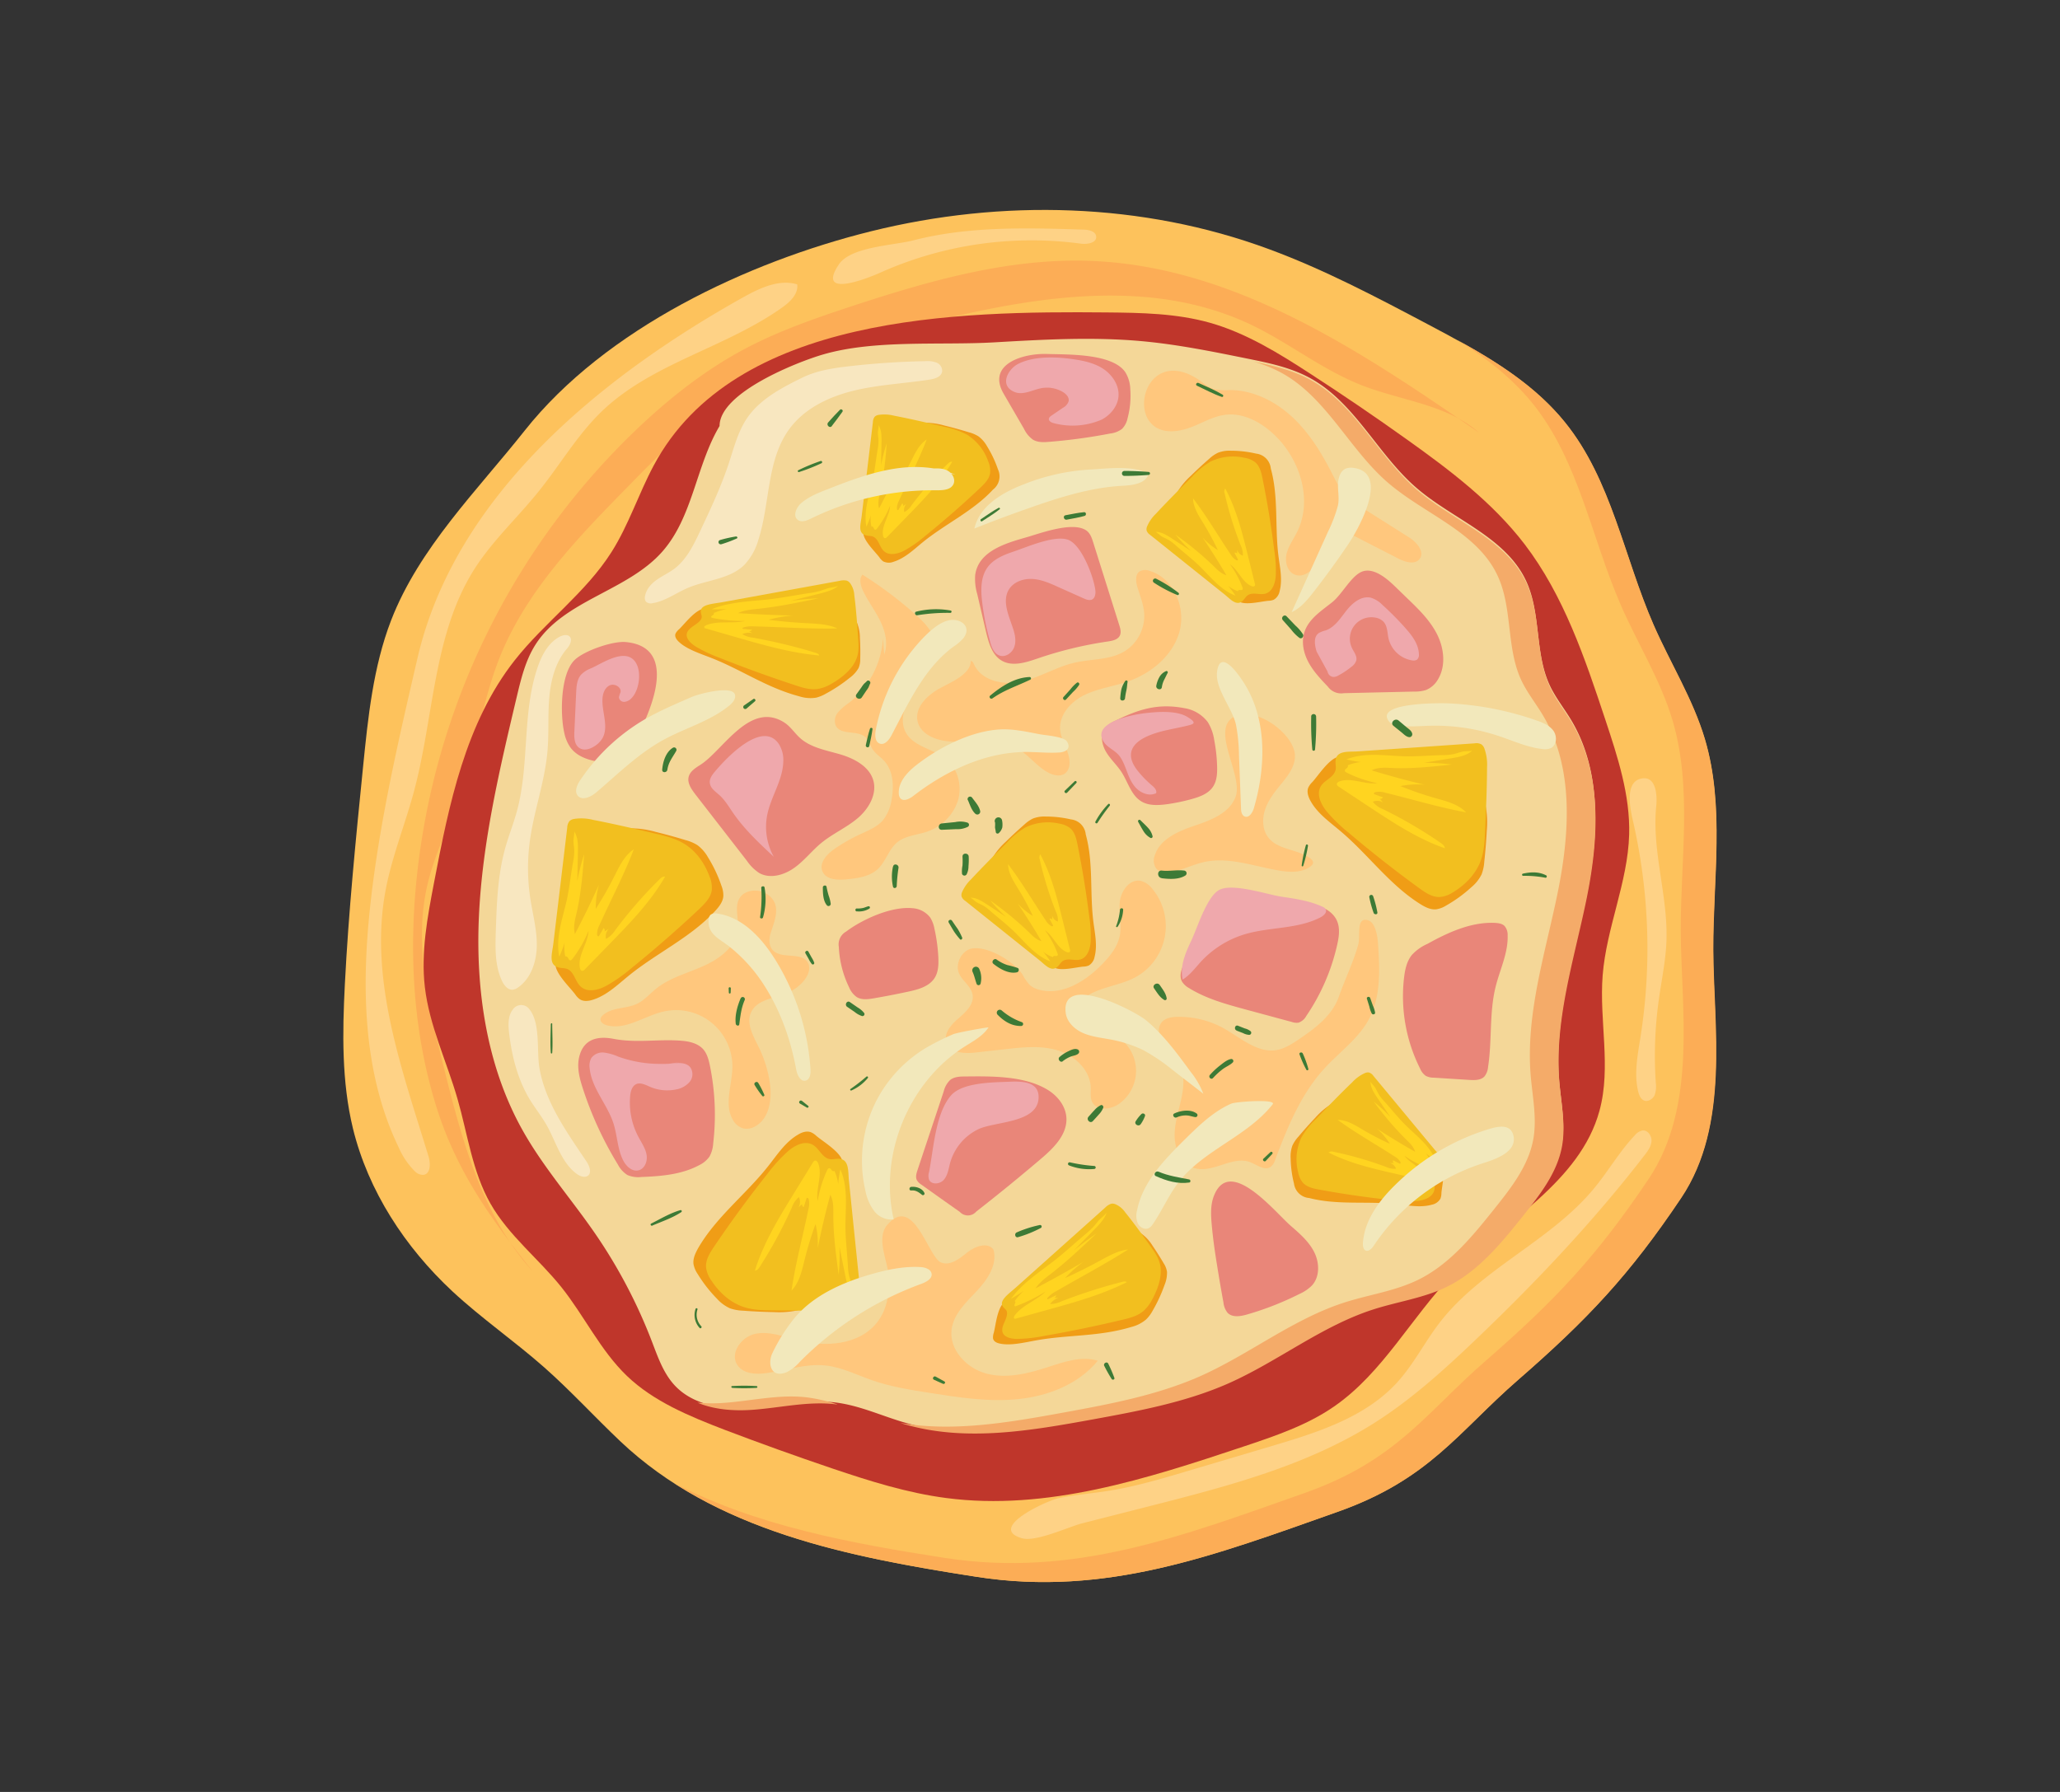 <svg id="Layer_2" data-name="Layer 2" xmlns="http://www.w3.org/2000/svg" viewBox="0 0 766.67 666.99"><rect x="0" y="0" width="766.67" height="666.99" fill="#333333" stroke="none"/><defs><style>.cls-1{fill:#fdc25c;}.cls-2{fill:#fcad56;}.cls-13,.cls-3{fill:#fff;}.cls-3{opacity:0.26;}.cls-4{fill:#bf362b;}.cls-5{fill:#f4d798;}.cls-6{fill:#f4ab69;}.cls-7{fill:#f09d16;}.cls-8{fill:#f2bf1f;}.cls-9{fill:#ffd420;}.cls-10{fill:#e98679;}.cls-11{fill:#efa8ac;}.cls-12{fill:#ffc77d;}.cls-13{opacity:0.39;}.cls-14{fill:#f2e8bb;}.cls-15{fill:#3d7a36;}</style></defs><title>Icons</title><path class="cls-1" d="M145.54,230.94c-6.65,17.28-8.56,36-10.41,54.39-2.71,27-5.41,54-6.79,81.13-.91,17.91-1.21,36.09,3,53.51,5.69,23.34,19.44,44.28,37,60.65,10.85,10.09,23.11,18.53,34.22,28.34,9.84,8.7,18.72,18.42,28.25,27.46,35.24,33.41,84.83,43.09,132.82,50.52s88.23-8,134-24.18c34.26-12.09,44.93-29.71,67.22-49.1,26-22.63,41.56-39.16,60.76-67.79,18.24-27.21,12-64,11.94-92.39-.06-26.28,4.41-53.23-3.11-78.41-4.44-14.88-12.83-28.22-19.06-42.44-11.06-25.25-15.66-54-33-75.43-13.16-16.32-32.22-26.56-50.75-36.37-19.35-10.24-38.78-20.5-59.32-28.08C425.16,75.3,372.86,74,324.15,86.09c-46,11.41-98.8,36.22-128.89,74.2C177.58,182.61,156,203.9,145.54,230.94Z"/><path class="cls-2" d="M634.52,275.05c-4.44-14.88-12.83-28.22-19.06-42.44-11.06-25.25-15.66-54-33-75.43-10.59-13.14-25-22.33-39.88-30.53,10.42,6.5,20.11,14,27.79,23.48,17.3,21.46,21.9,50.18,33,75.43C609.6,239.78,618,253.12,622.43,268c7.51,25.18,3,52.13,3.1,78.41.07,28.35,6.3,65.18-11.94,92.39-19.2,28.63-34.75,45.16-60.76,67.79-22.28,19.39-33,37-67.22,49.1-45.79,16.16-86,31.61-134,24.18-34.81-5.39-70.46-12-100.86-27.93,32.79,21.2,73.41,28.86,113,35,48,7.43,88.23-8,134-24.18,34.26-12.09,44.93-29.71,67.22-49.1,26-22.63,41.56-39.16,60.76-67.79,18.24-27.21,12-64,11.94-92.39C637.56,327.18,642,300.23,634.52,275.05Z"/><path class="cls-2" d="M154.86,329.09A269.22,269.22,0,0,1,239.6,157.3c11-10.19,23-19.49,36.14-26.66s27.12-12,41.22-16.65c29-9.55,59-18.13,89.48-16.86,53.18,2.2,100.13,33.57,143.91,63.84-11.81-10.4-28.78-11.81-43.44-17.53s-27-15.69-41-22.43c-42.26-20.26-92.17-8.54-137.45,3.53-16.06,4.28-32.28,8.63-46.89,16.56-18.31,9.95-33.19,25-47.78,39.92-18.73,19.1-37.92,38.89-47.84,63.73-6.48,16.23-8.67,33.87-14.42,50.38-4,11.44-9.69,22.33-12.44,34.13-5.11,21.9.31,44.72,5.72,66.54,6.82,27.53,14.28,56.28,33.34,77.28-15.78-19.74-28.74-37.83-36.16-62.47C154,384.3,152.26,356.34,154.86,329.09Z"/><path class="cls-3" d="M155.39,244.88c-7,30.24-14.08,60.57-17.51,91.42-3.41,30.69-2.94,63,10.51,90.8a28.47,28.47,0,0,0,5.88,8.74,4.26,4.26,0,0,0,3.4,1.45c2.66-.46,2.59-4.3,1.81-6.88-9.82-32.17-22.1-65.46-16.06-98.56,2.34-12.8,7.35-24.93,10.71-37.5,7.43-27.81,7.08-58.57,22.61-82.8,6.7-10.45,16-19,23.73-28.64,8-9.91,14.43-21.11,23.62-29.91,18.69-17.91,46-23.55,67.07-38.58,2.92-2.08,6-5,5.54-8.57-6.86-2.06-14,1.42-20.29,4.91C224.08,140.07,169.56,184,155.39,244.88Z"/><path class="cls-3" d="M402.22,90.69c2.43.33,6-.25,5.74-2.69-.19-1.91-2.68-2.47-4.6-2.53-21.27-.67-42.88-1.31-63.47,4-7.23,1.88-23.23,2.32-27.67,8.92-8.65,12.88,10.62,5.24,15.34,3.12A137.75,137.75,0,0,1,402.22,90.69Z"/><path class="cls-3" d="M428,560.57c28.88-7.37,58.3-15,83.47-30.92,13.6-8.61,25.62-19.46,37.27-30.56,22.64-21.57,44.2-44.35,63.31-69.1,1.21-1.56,2.45-3.25,2.59-5.22s-1.36-4.18-3.32-4a5,5,0,0,0-2.94,1.86c-5.67,6-9.85,13.32-15.12,19.7C577,462,551.36,472.13,535.81,492.28c-5.53,7.17-9.63,15.42-15.71,22.14-11.94,13.18-29.89,18.79-46.94,23.86l-31.28,9.29c-9.69,2.88-19.42,5.77-29.41,7.34-6.22,1-12.53,1.45-18.68,2.78-4.41,1-26.44,11.06-13.47,14.86,5.19,1.52,17.32-4.25,22.62-5.6Z"/><path class="cls-3" d="M607.84,306a212,212,0,0,1,2.7,80c-1.06,6.72-2.45,13.63-.87,20.24.34,1.42,1,3,2.36,3.45s3.16-.64,3.79-2.09a10.08,10.08,0,0,0,.41-4.69,150.1,150.1,0,0,1,1.12-30.7c1-7.29,2.58-14.53,2.85-21.88.63-16.86-5.5-33.56-3.79-50.35.37-3.64.11-11.6-5.82-10.13C604.36,291.4,606.9,301.88,607.84,306Z"/><path class="cls-4" d="M243.3,173.25c-5.64,10.55-9.31,22.13-15.72,32.24-9.66,15.23-24.84,26.08-36,40.25-18.36,23.33-24.48,53.71-30.06,82.87-2.45,12.81-4.91,25.86-3.4,38.81,1.68,14.35,8.13,27.65,12.13,41.53,3.8,13.16,5.51,27.17,12.3,39.07s17.83,20.41,26.32,31,14.54,23.6,24.46,33.12,23.26,15,36.23,20q20,7.61,40.19,14.44c13.86,4.68,27.9,9.11,42.4,11,37.42,4.92,74.76-7.19,110.56-19.13,11.72-3.91,23.62-7.9,33.78-14.93,18.19-12.56,28.8-33.28,44.18-49.17,19.25-19.9,47.32-34.22,54.61-60.93,4.44-16.27-.15-33.58,1.18-50.39,1.4-17.75,9.36-34.59,9.86-52.38.41-14.64-4.26-28.89-8.87-42.78C589.87,245,582,221.64,567.37,202.51,555.47,187,539.62,175,523.68,163.63Q506,151,487.72,139.15c-11.76-7.65-23.88-15.17-37.38-19-12.47-3.52-25.6-3.74-38.55-3.86C356.95,115.8,273.41,116.88,243.3,173.25Z"/><path class="cls-5" d="M267.8,158.56c-8.79,14.8-9.91,33.82-21.29,46.73-13,14.79-36.64,18-47.23,34.66-3.7,5.82-5.36,12.67-6.95,19.38-6.38,26.88-12.79,54-14.08,81.55S181.1,397,194.66,421c7.66,13.59,18.07,25.4,26.91,38.26a192.62,192.62,0,0,1,21,39.93c2.23,5.8,4.29,11.9,8.52,16.45,7.1,7.64,18.64,9.18,29,8.42s20.81-3.33,31.16-2c9,1.15,17.35,5.16,26.09,7.62,22.4,6.3,46.24,2.16,69.13-2,17.15-3.13,34.49-6.32,50.44-13.36,18.58-8.2,34.85-21.46,54.2-27.64,9-2.89,18.65-4.2,27.18-8.35,11.77-5.73,20.34-16.28,28.51-26.51,6.23-7.8,12.67-16,14.45-25.86,1.43-7.93-.34-16-1-24.06-1.83-22.71,5.37-45,10-67.35s6.22-47-5.5-66.52c-2.61-4.36-5.85-8.37-8-13-5.62-12.07-3.15-26.72-8.77-38.79-7.66-16.46-27.32-22.91-41-34.81-14.38-12.48-22.8-31.69-39.53-40.78-7.2-3.91-15.37-5.59-23.4-7.21-12.84-2.6-25.71-5.21-38.75-6.42-18.37-1.71-36.88-.65-55.3.41-20.11,1.16-44.47-1.12-63.82,4.55C296.94,134.68,267.8,146.06,267.8,158.56Z"/><path class="cls-6" d="M300.63,520.16c-10.35-1.32-20.75,1.25-31.16,2a58.19,58.19,0,0,1-9.89-.07c6.28,2.64,13.68,3.16,20.59,2.65,10.41-.76,20.81-3.33,31.16-2l.34,0A61.61,61.61,0,0,0,300.63,520.16Z"/><path class="cls-6" d="M584.82,268.68c-2.62-4.36-5.85-8.37-8-13-5.62-12.07-3.15-26.72-8.77-38.79-7.66-16.46-27.32-22.91-41-34.81-14.38-12.48-22.8-31.69-39.53-40.78-6.49-3.53-13.78-5.24-21-6.73a53.2,53.2,0,0,1,10.33,4.16c16.73,9.09,25.15,28.29,39.53,40.78,13.71,11.9,33.37,18.35,41,34.81,5.62,12.07,3.15,26.72,8.77,38.79,2.15,4.61,5.38,8.62,8,13,11.72,19.54,10.08,44.2,5.5,66.52s-11.79,44.63-10,67.35c.65,8,2.42,16.13,1,24.06-1.78,9.82-8.21,18.06-14.45,25.86-8.17,10.23-16.74,20.78-28.51,26.51-8.53,4.16-18.14,5.46-27.18,8.35-19.35,6.19-35.62,19.44-54.2,27.64-16,7-33.29,10.23-50.44,13.36-20.07,3.66-40.87,7.3-60.79,3.89.78.24,1.57.48,2.36.7,22.4,6.3,46.24,2.16,69.13-2C423.71,525.21,441.05,522,457,515c18.58-8.2,34.85-21.46,54.2-27.64,9-2.89,18.65-4.2,27.18-8.35,11.77-5.73,20.34-16.28,28.51-26.51,6.23-7.8,12.67-16,14.45-25.86,1.43-7.93-.34-16-1-24.06-1.83-22.71,5.37-45,10-67.35S596.54,288.22,584.82,268.68Z"/><path class="cls-7" d="M488.36,291.15a6.89,6.89,0,0,0-1.45,2c-.62,1.53-.06,3.29.71,4.75,2.55,4.79,7.2,8,11.34,11.52,10.25,8.66,18.27,20,29.67,27.11,1.78,1.11,3.78,2.14,5.86,1.93a9.69,9.69,0,0,0,3.74-1.42,51.56,51.56,0,0,0,9.46-6.89,14.56,14.56,0,0,0,3.72-4.71,16.24,16.24,0,0,0,1-4.74q.63-5.74.93-11.52a33.48,33.48,0,0,0-.49-9.56,8.39,8.39,0,0,0-2-4.09c-1.39-1.37-3.39-1.89-5.28-2.35l-32.63-7.9-8.09-2c-1.82-.44-4.43-1.69-6.31-1.62C494.94,281.86,490.68,288.64,488.36,291.15Z"/><path class="cls-8" d="M491.49,292.8c-1.58,2.85.06,6.41,2.08,9a58,58,0,0,0,8.18,8q12.85,10.91,26.5,20.83c2.28,1.65,4.8,3.36,7.61,3.25a10.73,10.73,0,0,0,5-1.82c4.54-2.75,8.44-6.78,10.25-11.76,1.27-3.53,1.45-7.34,1.61-11.09.34-7.84.68-15.69.71-23.54a17.79,17.79,0,0,0-1-7.12,3.28,3.28,0,0,0-1.11-1.5,4,4,0,0,0-2.5-.37l-28.9,2-14.73,1c-3.41.23-8.14-.48-8.14,3.87,0,1.89.51,2.87-.72,4.57C495,289.91,492.63,290.75,491.49,292.8Z"/><path class="cls-9" d="M521.31,281.45c-6.8-.33-13.9-1.36-20.2,1.21a41.17,41.17,0,0,0,5.54,1,15.22,15.22,0,0,0-5.1,1.23c.32.26,0,.78-.29,1s-.77.5-.75.92.38.6.7.76a43.76,43.76,0,0,0,11.38,3.92c-4.69.65-9.6-2.26-14.05-.65-.53.19-1.13.6-1,1.16a1.35,1.35,0,0,0,.69.8l11.27,7.46c9,5.94,18.05,11.93,28.21,15.46,0-.8-.69-1.4-1.35-1.86a166,166,0,0,0-21.64-12.67,8.91,8.91,0,0,1-3.8-2.76,4.09,4.09,0,0,1,3.78.25l-1.18-1.37a1,1,0,0,0,1.16-.54l-3-1.08a.56.56,0,0,1-.33-.22c-.14-.26.19-.53.48-.62a7.12,7.12,0,0,1,3.7.21c10,2.4,19.94,5.47,30.1,7.3-2.89-3-7.19-4.09-11.21-5.23a129.21,129.21,0,0,1-13.23-4.54,32,32,0,0,1,9-.51q-9.95-2.36-19.73-5.36c2.38-1.18,5.18-1,7.83-.85,7.37.29,14.73-.5,22.06-1.3a78.54,78.54,0,0,0-10.4-.64l10.63-1.77c2.66-.44,5.49-1,7.42-2.86-.36.36-2.83.27-3.45.41-1.17.25-2.3.68-3.46.95a20.71,20.71,0,0,1-4.35.4C531.54,281.2,526.47,281.7,521.31,281.45Z"/><path class="cls-7" d="M303.84,422.81a6.89,6.89,0,0,0-2.06-1.39c-1.55-.57-3.29,0-4.72.87-4.7,2.7-7.77,7.46-11.13,11.72-8.31,10.54-19.39,18.94-26.1,30.56-1,1.82-2,3.85-1.73,5.93a9.69,9.69,0,0,0,1.55,3.69,51.56,51.56,0,0,0,7.2,9.22,14.56,14.56,0,0,0,4.83,3.56,16.23,16.23,0,0,0,4.77.87q5.76.44,11.54.54a33.49,33.49,0,0,0,9.53-.81,8.39,8.39,0,0,0,4-2.18c1.33-1.43,1.77-3.45,2.17-5.36l6.8-32.87,1.69-8.15c.38-1.83,1.54-4.49,1.4-6.36C313.35,429.08,306.43,425,303.84,422.81Z"/><path class="cls-8" d="M302.3,426c-2.9-1.49-6.4.27-8.89,2.38a58,58,0,0,0-7.72,8.44Q275.22,450,265.77,464c-1.58,2.33-3.2,4.91-3,7.71a10.73,10.73,0,0,0,2,4.95c2.9,4.44,7.06,8.21,12.1,9.85,3.57,1.16,7.38,1.2,11.13,1.24,7.85.08,15.71.16,23.55-.08a17.79,17.79,0,0,0,7.09-1.22,3.28,3.28,0,0,0,1.47-1.16,4,4,0,0,0,.29-2.51L317.44,454l-1.5-14.69c-.35-3.4.2-8.15-4.14-8-1.89.07-2.85.61-4.59-.56C305.3,429.42,304.39,427.07,302.3,426Z"/><path class="cls-9" d="M314.65,455.42c.11-6.81.89-13.94-1.89-20.15a41.14,41.14,0,0,0-.83,5.57,15.22,15.22,0,0,0-1.4-5.05c-.25.33-.78.07-1-.25s-.53-.75-.94-.72-.58.4-.74.73a43.76,43.76,0,0,0-3.53,11.51c-.81-4.67,1.93-9.67.18-14.07-.21-.53-.64-1.11-1.2-1-.36.07-.58.41-.77.72l-7.08,11.51c-5.63,9.16-11.32,18.44-14.5,28.72.8,0,1.38-.73,1.81-1.41a166,166,0,0,0,11.93-22.06,8.91,8.91,0,0,1,2.63-3.89,4.09,4.09,0,0,1-.12,3.79l1.33-1.23a1,1,0,0,0,.58,1.15l1-3.08a.56.56,0,0,1,.21-.34c.26-.15.53.17.63.46a7.12,7.12,0,0,1-.08,3.71c-2.06,10.12-4.8,20.11-6.29,30.33,2.92-3,3.85-7.33,4.85-11.38a129.22,129.22,0,0,1,4.09-13.38,32,32,0,0,1,.81,9q2-10,4.69-19.9c1.26,2.34,1.13,5.14,1.12,7.8,0,7.37,1,14.71,2,22a78.56,78.56,0,0,0,.29-10.42l2.13,10.57c.53,2.64,1.16,5.46,3.11,7.31-.37-.35-.37-2.82-.52-3.44-.29-1.16-.76-2.27-1.07-3.43a20.71,20.71,0,0,1-.54-4.34C315.24,465.63,314.57,460.59,314.65,455.42Z"/><path class="cls-7" d="M214.1,370.15a6.89,6.89,0,0,0,1.71,1.8c1.39.89,3.22.67,4.8.18,5.18-1.61,9.22-5.58,13.43-9,10.42-8.46,23.07-14.23,32.16-24.1,1.42-1.54,2.8-3.31,3-5.4a9.69,9.69,0,0,0-.7-3.94,51.57,51.57,0,0,0-5-10.58,14.56,14.56,0,0,0-3.94-4.54,16.23,16.23,0,0,0-4.47-1.89q-5.53-1.69-11.14-3.06a33.49,33.49,0,0,0-9.48-1.3,8.39,8.39,0,0,0-4.4,1.24c-1.61,1.11-2.48,3-3.29,4.76l-13.84,30.58-3.43,7.58c-.77,1.71-2.49,4-2.76,5.9C206.2,361.95,212.07,367.4,214.1,370.15Z"/><path class="cls-8" d="M216.31,367.38c2.5,2.09,6.31,1.14,9.19-.37a58,58,0,0,0,9.38-6.55q13.11-10.59,25.4-22.16c2-1.93,4.19-4.09,4.61-6.87a10.73,10.73,0,0,0-.85-5.26c-1.85-5-5.08-9.56-9.65-12.26-3.23-1.91-6.94-2.79-10.59-3.65-7.64-1.8-15.29-3.59-23-5.08a17.79,17.79,0,0,0-7.18-.36,3.28,3.28,0,0,0-1.68.81,4,4,0,0,0-.83,2.39l-3.44,28.77-1.76,14.66c-.41,3.4-2,7.91,2.29,8.72,1.86.35,2.92,0,4.36,1.55S214.5,365.88,216.31,367.38Z"/><path class="cls-9" d="M210.71,336c-1.6,6.62-3.93,13.4-2.57,20.07a41.15,41.15,0,0,0,2-5.25,15.22,15.22,0,0,0,.26,5.24c.31-.27.78.1,1,.47s.35.85.76.91.66-.26.88-.55a43.76,43.76,0,0,0,6-10.45c-.23,4.73-4,9-3.26,13.69.09.56.38,1.23.95,1.24a1.35,1.35,0,0,0,.91-.53l9.43-9.68c7.5-7.7,15.09-15.52,20.44-24.84-.78-.19-1.51.41-2.08,1a165.94,165.94,0,0,0-16.48,18.91,8.91,8.91,0,0,1-3.42,3.22,4.09,4.09,0,0,1,1-3.67l-1.56.91a1,1,0,0,0-.32-1.25l-1.63,2.79a.56.56,0,0,1-.28.28c-.29.09-.48-.29-.52-.58a7.12,7.12,0,0,1,.89-3.6c4.23-9.42,9.09-18.57,12.78-28.21-3.5,2.28-5.36,6.31-7.23,10a129.21,129.21,0,0,1-6.93,12.15,32,32,0,0,1,1.18-9q-4.17,9.33-8.94,18.39c-.72-2.56,0-5.27.62-7.85,1.66-7.18,2.25-14.57,2.83-21.92a78.54,78.54,0,0,0-2.57,10.1l.24-10.78c.06-2.69.07-5.58-1.43-7.82.28.42-.26,2.84-.24,3.47,0,1.2.24,2.38.29,3.58a20.71,20.71,0,0,1-.42,4.35C212.36,325.87,211.92,330.94,210.71,336Z"/><path class="cls-7" d="M327.3,207.48a5.59,5.59,0,0,0,1.38,1.46,4.7,4.7,0,0,0,3.89.15c4.2-1.3,7.48-4.52,10.89-7.3,8.45-6.86,18.71-11.54,26.08-19.54a6.19,6.19,0,0,0,1.86-7.58,41.82,41.82,0,0,0-4.06-8.58,11.81,11.81,0,0,0-3.19-3.68,13.17,13.17,0,0,0-3.62-1.53q-4.48-1.37-9-2.48a27.16,27.16,0,0,0-7.69-1.05,6.81,6.81,0,0,0-3.57,1,8.84,8.84,0,0,0-2.67,3.86L326.35,187l-2.78,6.15c-.63,1.38-2,3.28-2.24,4.78C320.9,200.84,325.66,205.26,327.3,207.48Z"/><path class="cls-8" d="M329.09,205.24c2,1.69,5.11.92,7.46-.3a47.06,47.06,0,0,0,7.61-5.31q10.63-8.59,20.6-18c1.66-1.56,3.4-3.32,3.74-5.57a8.7,8.7,0,0,0-.69-4.27,19.16,19.16,0,0,0-7.82-9.94,30.15,30.15,0,0,0-8.59-3c-6.2-1.46-12.4-2.92-18.65-4.12a14.43,14.43,0,0,0-5.82-.29,2.66,2.66,0,0,0-1.37.65,3.25,3.25,0,0,0-.68,1.94l-2.79,23.33-1.42,11.89c-.33,2.76-1.61,6.42,1.85,7.07,1.51.28,2.37,0,3.54,1.26S327.63,204,329.09,205.24Z"/><path class="cls-9" d="M324.55,179.76c-1.29,5.37-3.18,10.87-2.09,16.28a33.36,33.36,0,0,0,1.65-4.26,12.34,12.34,0,0,0,.21,4.25c.26-.22.63.08.78.38s.29.69.62.73.53-.21.71-.45a35.49,35.49,0,0,0,4.84-8.48c-.19,3.84-3.25,7.31-2.64,11.1.07.45.31,1,.77,1a1.1,1.1,0,0,0,.74-.43l7.65-7.85c6.08-6.25,12.24-12.58,16.58-20.15-.63-.15-1.22.34-1.69.79A134.58,134.58,0,0,0,339.31,188a7.23,7.23,0,0,1-2.77,2.61,3.31,3.31,0,0,1,.77-3l-1.27.74a.8.8,0,0,0-.26-1l-1.32,2.27a.45.45,0,0,1-.23.23c-.23.07-.39-.23-.42-.47a5.78,5.78,0,0,1,.72-2.92c3.43-7.64,7.37-15.06,10.37-22.88-2.84,1.85-4.35,5.11-5.86,8.14a104.76,104.76,0,0,1-5.62,9.86,26,26,0,0,1,1-7.27q-3.38,7.57-7.25,14.91c-.58-2.07,0-4.27.5-6.37a121.11,121.11,0,0,0,2.3-17.78,63.71,63.71,0,0,0-2.08,8.19l.19-8.74c0-2.18.05-4.52-1.16-6.34.23.34-.21,2.3-.2,2.81,0,1,.19,1.93.23,2.9a16.79,16.79,0,0,1-.34,3.53C325.89,171.58,325.53,175.69,324.55,179.76Z"/><path class="cls-7" d="M472.07,223.62a5.58,5.58,0,0,0,2-.4,4.7,4.7,0,0,0,2.18-3.23c1.11-4.26.1-8.74-.45-13.1-1.37-10.8.07-22-2.84-32.47a6.19,6.19,0,0,0-5.46-5.58,41.82,41.82,0,0,0-9.43-1.08,11.81,11.81,0,0,0-4.81.77A13.16,13.16,0,0,0,450,170.8q-3.53,3.08-6.88,6.37a27.16,27.16,0,0,0-4.95,6,6.81,6.81,0,0,0-1,3.57A8.84,8.84,0,0,0,439,191l15.15,22.62,3.76,5.61c.85,1.26,1.72,3.44,2.88,4.43C463,225.55,469.31,223.84,472.07,223.62Z"/><path class="cls-8" d="M471.11,220.91c2.51-.83,3.48-3.86,3.68-6.49a47.06,47.06,0,0,0-.5-9.26q-1.69-13.56-4.4-27c-.45-2.24-1-4.64-2.76-6.11a8.7,8.7,0,0,0-4-1.66,19.16,19.16,0,0,0-12.57,1.4,30.15,30.15,0,0,0-7,5.73c-4.51,4.5-9,9-13.34,13.67a14.42,14.42,0,0,0-3.32,4.79,2.66,2.66,0,0,0-.16,1.5,3.25,3.25,0,0,0,1.29,1.6l18.35,14.68,9.35,7.48c2.17,1.73,4.6,4.75,7,2.15,1-1.13,1.27-2,2.94-2.34C467.42,220.7,469.3,221.51,471.11,220.91Z"/><path class="cls-9" d="M447.07,211.33c3.88,3.93,7.55,8.44,12.73,10.36A33.36,33.36,0,0,0,457,218a12.34,12.34,0,0,0,3.72,2.06c0-.33.4-.49.73-.46s.73.12.95-.14.1-.56,0-.84a35.49,35.49,0,0,0-4.65-8.58c3.16,2.18,4.49,6.61,8,8.1.42.18,1,.26,1.26-.12a1.1,1.1,0,0,0,0-.86l-2.64-10.64c-2.1-8.46-4.23-17-8.37-24.71a2,2,0,0,0-.22,1.85,134.6,134.6,0,0,0,6,19.44,7.22,7.22,0,0,1,.76,3.73,3.31,3.31,0,0,1-2.12-2.22l0,1.47a.8.8,0,0,0-1-.32l1.23,2.32a.45.45,0,0,1,.08.31c-.06.23-.41.21-.62.11a5.78,5.78,0,0,1-2.1-2.15c-4.68-6.95-8.9-14.21-14-20.88.07,3.39,2.05,6.39,3.83,9.28a104.76,104.76,0,0,1,5.41,10,26,26,0,0,1-5.67-4.65q4.65,6.87,8.84,14c-2.07-.6-3.62-2.27-5.15-3.79A121.11,121.11,0,0,0,437.46,199a63.72,63.72,0,0,0,5.86,6.09L436,200.34c-1.83-1.19-3.81-2.43-6-2.36.41,0,1.84,1.39,2.29,1.65.84.49,1.74.85,2.59,1.33a16.79,16.79,0,0,1,2.82,2.15C440.82,205.87,444.13,208.35,447.07,211.33Z"/><path class="cls-7" d="M536.45,444.16a5.59,5.59,0,0,1-.37,2,4.7,4.7,0,0,1-3.19,2.24c-4.24,1.19-8.73.26-13.11-.22-10.82-1.18-22,.47-32.52-2.26a6.19,6.19,0,0,1-5.67-5.36,41.82,41.82,0,0,1-1.25-9.41,11.81,11.81,0,0,1,.68-4.82,13.17,13.17,0,0,1,2.21-3.25q3-3.58,6.24-7a27.16,27.16,0,0,1,5.89-5.06,6.81,6.81,0,0,1,3.55-1.09,8.84,8.84,0,0,1,4.33,1.79l22.89,14.74,5.68,3.65c1.28.82,3.47,1.66,4.48,2.8C538.23,435.09,536.63,441.39,536.45,444.16Z"/><path class="cls-8" d="M533.74,443.24c-.79,2.52-3.79,3.55-6.43,3.79a47.06,47.06,0,0,1-9.27-.33q-13.59-1.44-27.05-3.91c-2.24-.41-4.66-.94-6.16-2.65a8.7,8.7,0,0,1-1.74-4,19.16,19.16,0,0,1,1.17-12.6,30.15,30.15,0,0,1,5.61-7.15c4.41-4.59,8.83-9.18,13.43-13.59a14.42,14.42,0,0,1,4.73-3.41,2.66,2.66,0,0,1,1.5-.19,3.25,3.25,0,0,1,1.62,1.26l15,18.08,7.65,9.21c1.77,2.14,4.84,4.51,2.28,6.94-1.11,1.06-2,1.3-2.28,3C533.46,439.56,534.3,441.43,533.74,443.24Z"/><path class="cls-9" d="M523.72,419.38c4,3.81,8.57,7.4,10.59,12.54a33.37,33.37,0,0,1-3.69-2.69,12.34,12.34,0,0,1,2.13,3.68c-.33,0-.49.41-.44.74s.13.73-.12,1-.56.11-.84,0a35.49,35.49,0,0,1-8.67-4.49c2.24,3.12,6.69,4.37,8.24,7.89.19.42.28,1-.1,1.26a1.1,1.1,0,0,1-.86,0l-10.68-2.44c-8.5-1.94-17.11-3.93-24.86-7.92a2,2,0,0,1,1.85-.25,134.57,134.57,0,0,1,19.55,5.62,7.23,7.23,0,0,0,3.75.69,3.32,3.32,0,0,0-2.26-2.08l1.46-.07a.8.8,0,0,1-.33-1l2.34,1.19a.45.45,0,0,0,.31.07c.23-.07.2-.41.09-.63a5.78,5.78,0,0,0-2.19-2.06c-7-4.55-14.37-8.65-21.13-13.59,3.39,0,6.43,1.94,9.34,3.66a104.77,104.77,0,0,0,10.07,5.23,26,26,0,0,0-4.75-5.59q7,4.52,14.18,8.59c-.64-2.06-2.33-3.58-3.88-5.08A121.12,121.12,0,0,1,511.24,410a63.71,63.71,0,0,1,6.2,5.75l-4.91-7.24c-1.23-1.81-2.5-3.77-2.47-6,0,.41,1.42,1.82,1.69,2.25.51.83.89,1.73,1.38,2.56a16.81,16.81,0,0,0,2.2,2.78C518.15,413.23,520.69,416.49,523.72,419.38Z"/><path class="cls-7" d="M403.19,359.78a5.59,5.59,0,0,0,2-.4,4.7,4.7,0,0,0,2.18-3.23c1.11-4.26.1-8.74-.45-13.1-1.37-10.8.07-22-2.84-32.47a6.19,6.19,0,0,0-5.46-5.58,41.82,41.82,0,0,0-9.43-1.08,11.81,11.81,0,0,0-4.81.77,13.17,13.17,0,0,0-3.21,2.27q-3.53,3.08-6.88,6.37a27.16,27.16,0,0,0-4.95,6,6.81,6.81,0,0,0-1,3.57,8.84,8.84,0,0,0,1.87,4.3l15.15,22.62,3.76,5.61c.84,1.26,1.72,3.44,2.88,4.43C394.16,361.71,400.43,360,403.19,359.78Z"/><path class="cls-8" d="M402.23,357.08c2.51-.83,3.48-3.86,3.68-6.49a47.06,47.06,0,0,0-.5-9.26q-1.69-13.57-4.4-27c-.45-2.24-1-4.64-2.76-6.11a8.7,8.7,0,0,0-4-1.66,19.16,19.16,0,0,0-12.57,1.4,30.15,30.15,0,0,0-7,5.73c-4.51,4.5-9,9-13.34,13.67a14.43,14.43,0,0,0-3.32,4.79,2.66,2.66,0,0,0-.16,1.5,3.25,3.25,0,0,0,1.29,1.6l18.35,14.68,9.35,7.48c2.17,1.73,4.6,4.75,7,2.15,1-1.13,1.27-2,2.94-2.34C398.54,356.87,400.42,357.68,402.23,357.08Z"/><path class="cls-9" d="M378.19,347.49c3.88,3.93,7.55,8.44,12.73,10.36a33.37,33.37,0,0,0-2.75-3.65,12.34,12.34,0,0,0,3.72,2.06c0-.33.4-.49.73-.46s.73.12.95-.14.1-.56,0-.84a35.49,35.49,0,0,0-4.65-8.58c3.16,2.18,4.49,6.61,8,8.1.42.18,1,.26,1.26-.12a1.1,1.1,0,0,0,0-.86l-2.64-10.64c-2.1-8.46-4.23-17-8.37-24.71a2,2,0,0,0-.22,1.85,134.6,134.6,0,0,0,6,19.44,7.22,7.22,0,0,1,.76,3.73,3.31,3.31,0,0,1-2.12-2.22l0,1.47a.8.8,0,0,0-1-.32l1.23,2.32a.45.45,0,0,1,.08.31c-.06.23-.41.21-.62.11a5.78,5.78,0,0,1-2.1-2.15c-4.68-6.95-8.9-14.21-14-20.88.07,3.39,2.05,6.39,3.83,9.28a104.76,104.76,0,0,1,5.41,10,26,26,0,0,1-5.67-4.65q4.65,6.87,8.84,14c-2.07-.6-3.62-2.27-5.15-3.79a121.12,121.12,0,0,0-13.89-11.33,63.7,63.7,0,0,0,5.86,6.09l-7.32-4.78c-1.83-1.19-3.81-2.43-6-2.36.41,0,1.84,1.39,2.29,1.65.84.49,1.74.85,2.59,1.33a16.8,16.8,0,0,1,2.82,2.15C371.94,342,375.25,344.51,378.19,347.49Z"/><path class="cls-7" d="M252.74,234.21a5.32,5.32,0,0,0-1.29,1.55c-.49,1.11.24,2.22,1.15,3.09,3,2.87,8,4.4,12.5,6.19,11.15,4.42,20.28,10.95,32.43,14.16a13.51,13.51,0,0,0,6.1.5,13.24,13.24,0,0,0,3.65-1.47,57.18,57.18,0,0,0,8.93-5.92,11.85,11.85,0,0,0,3.33-3.67,8,8,0,0,0,.61-3.32q.11-3.95-.11-7.86a15.27,15.27,0,0,0-1.37-6.35,5.33,5.33,0,0,0-2.44-2.47,14.32,14.32,0,0,0-5.55-.85L277,226.92l-8.35-.21c-1.88,0-4.63-.53-6.52-.22C258.55,227.07,254.86,232.21,252.74,234.21Z"/><path class="cls-8" d="M256,234.9c-1.34,2.13.64,4.3,2.91,5.74a55.14,55.14,0,0,0,9,4.25q14,5.57,28.66,10.37c2.45.8,5.15,1.6,8,1.14a14.76,14.76,0,0,0,4.9-1.91c4.33-2.46,7.91-5.71,9.28-9.3,1-2.54.8-5.13.62-7.67-.37-5.32-.73-10.63-1.42-15.91a8.4,8.4,0,0,0-1.64-4.65,2.56,2.56,0,0,0-1.25-.86,5.94,5.94,0,0,0-2.56.09l-29,5.28-14.79,2.69c-3.43.62-8.27.79-7.87,3.71.17,1.27.78,1.86-.31,3.17S257,233.36,256,234.9Z"/><path class="cls-9" d="M285.15,223.19c-6.9.7-14.16,1-20.3,3.58,1.88.06,3.78,0,5.69-.08a22.17,22.17,0,0,0-5,1.52c.35.13.12.52-.19.73s-.73.44-.67.72.44.35.78.41a61.07,61.07,0,0,0,11.85,1.07c-4.68,1.08-9.9-.2-14.26,1.48-.52.2-1.09.56-.94.92s.45.35.77.44l12.06,3.47c9.6,2.76,19.32,5.55,29.91,6.53,0-.54-.82-.85-1.53-1.07a201.93,201.93,0,0,0-23-5.55,9.82,9.82,0,0,1-4.09-1.33,6,6,0,0,1,3.84-.35l-1.32-.76a1.22,1.22,0,0,0,1.13-.52l-3.18-.31a.63.63,0,0,1-.35-.1c-.16-.16.15-.38.43-.48a10.79,10.79,0,0,1,3.76-.37c10.36.24,20.64,1,31.07.79-3.2-1.63-7.64-1.76-11.8-2-4.65-.24-9.25-.66-13.78-1.24a48.85,48.85,0,0,1,9.07-1.58q-10.26-.23-20.42-.9c2.3-1.12,5.14-1.35,7.83-1.64,7.47-.81,14.84-2.35,22.17-3.89-3.52.17-7.06.5-10.57,1l10.58-2.64c2.64-.66,5.46-1.4,7.23-2.93a24.12,24.12,0,0,1-3.45.75c-1.16.33-2.26.77-3.41,1.11a31.5,31.5,0,0,1-4.36.86C295.45,221.63,290.38,222.66,285.15,223.19Z"/><path class="cls-7" d="M369.85,496.1a5.32,5.32,0,0,0-.28,2c.17,1.2,1.36,1.76,2.6,2,4.06.87,9.12-.44,13.89-1.27,11.81-2.07,23-1.29,35-4.92a13.51,13.51,0,0,0,5.46-2.77A13.24,13.24,0,0,0,428.9,488a57.19,57.19,0,0,0,4.51-9.72,11.85,11.85,0,0,0,.92-4.88,8,8,0,0,0-1.22-3.15q-2-3.42-4.21-6.65a15.27,15.27,0,0,0-4.49-4.7,5.33,5.33,0,0,0-3.37-.83,14.32,14.32,0,0,0-5.18,2.18l-29.14,16.91-7.22,4.19c-1.62.94-4.22,2-5.67,3.22C371.06,487,370.6,493.29,369.85,496.1Z"/><path class="cls-8" d="M373,495c0,2.52,2.79,3.33,5.49,3.36a55.15,55.15,0,0,0,9.89-1.08q14.82-2.57,29.85-6.17c2.51-.6,5.23-1.33,7.4-3.21a14.76,14.76,0,0,0,3.17-4.19c2.4-4.37,3.76-9,3-12.78-.51-2.67-2-4.79-3.48-6.86-3.1-4.34-6.19-8.68-9.54-12.81a8.4,8.4,0,0,0-3.83-3.1,2.56,2.56,0,0,0-1.52-.08,5.94,5.94,0,0,0-2.13,1.42l-22,19.69-11.19,10c-2.59,2.33-6.63,5-4.76,7.28.81,1,1.64,1.17,1.4,2.86C374.57,491.16,373,493.14,373,495Z"/><path class="cls-9" d="M391.69,469.75c-5.51,4.21-11.55,8.25-15.42,13.67,1.64-.93,3.24-1.95,4.81-3a22.16,22.16,0,0,0-3.49,3.93c.36-.07.37.38.22.72s-.39.76-.2,1,.56.07.88-.06a61.08,61.08,0,0,0,10.66-5.29c-3.42,3.37-8.54,5-11.37,8.73-.34.44-.63,1-.32,1.28s.56.06.89,0l12.09-3.36c9.62-2.67,19.37-5.39,28.9-10.1-.31-.45-1.15-.29-1.86-.11A201.94,201.94,0,0,0,395,484.39a9.82,9.82,0,0,1-4.18,1,6,6,0,0,1,3.09-2.31l-1.52,0a1.22,1.22,0,0,0,.69-1l-2.87,1.4a.63.63,0,0,1-.36.1c-.22,0-.08-.4.11-.63a10.79,10.79,0,0,1,3-2.28c9-5.22,18.08-10,26.89-15.59-3.58.28-7.43,2.5-11.09,4.49q-6.13,3.34-12.39,6.15a48.84,48.84,0,0,1,6.9-6.09q-8.86,5.18-17.87,9.92c1.37-2.15,3.67-3.84,5.81-5.5,5.94-4.6,11.41-9.77,16.85-14.92-2.91,2-5.75,4.12-8.48,6.38l7.63-7.79c1.91-1.95,3.92-4.05,4.62-6.29a24.12,24.12,0,0,1-2.55,2.44c-.82.89-1.52,1.84-2.32,2.73a31.47,31.47,0,0,1-3.27,3C399.65,463,395.87,466.55,391.69,469.75Z"/><path class="cls-10" d="M362.94,214a20,20,0,0,0,.77,7.16l3.26,14c1,4.09,2.22,8.63,5.85,10.74,4,2.33,9.05.66,13.45-.84a145.56,145.56,0,0,1,26.07-6.3c1.69-.25,3.66-.65,4.42-2.18.59-1.19.2-2.61-.2-3.88l-9.71-30.84c-.51-1.63-1.11-3.37-2.5-4.37-4.87-3.48-16.55.79-21.94,2.38C375.06,202,364.19,204.81,362.94,214Z"/><path class="cls-10" d="M260.73,284.63c-1.82,1.17-3.91,2.42-4.43,4.53-.57,2.29,1,4.52,2.4,6.39L278,320.43a16.53,16.53,0,0,0,4.52,4.49c4,2.3,9.2.84,13-1.84s6.61-6.43,10.18-9.35c4.19-3.43,9.27-5.64,13.42-9.12s7.38-9,5.89-14.17-7.13-8.15-12.38-9.68-11-2.48-15-6.18c-1.91-1.75-3.33-4-5.48-5.48C279.25,260.52,269.21,279.19,260.73,284.63Z"/><path class="cls-10" d="M359,400.68c-1.91,0-4,.14-5.44,1.36a8.81,8.81,0,0,0-2.34,4.2l-9.76,29.31c-.4,1.21-.8,2.58-.22,3.73a4.89,4.89,0,0,0,1.63,1.63Q350,446,357.19,451.06a4.09,4.09,0,0,0,6.14-.1q12.22-9.53,24-19.57c4.74-4,9.83-9,9.56-15.21-.21-4.7-3.66-8.78-7.78-11C380.52,400.37,368.58,400.57,359,400.68Z"/><path class="cls-10" d="M441.11,357.85c-1.27,2.37-2.49,5.3-1.13,7.62a7.34,7.34,0,0,0,2.62,2.35c6.47,4,13.93,6,21.27,8l16.89,4.56a5.38,5.38,0,0,0,2.49.27,5.24,5.24,0,0,0,2.92-2.51,77.11,77.11,0,0,0,11.49-26.48c.65-2.89,1.11-6,0-8.74-2.11-5.06-8.47-6.51-13.9-7.28-7.72-1.1-24-6.76-30.33-.32-2.1,2.12-2.84,5.84-4.21,8.43C446.66,348.56,443.65,353.09,441.11,357.85Z"/><path class="cls-10" d="M495.86,224.11c-4,3.21-8.68,6.14-10.34,11-1.27,3.7-.42,7.87,1.42,11.32s4.57,6.33,7.27,9.16a6.06,6.06,0,0,0,5.9,2.42l26.19-.6a13.72,13.72,0,0,0,4.37-.57,9.07,9.07,0,0,0,4.52-4c3-5,2.26-11.6-.39-16.82s-6.95-9.38-11.17-13.43L518.89,218c-2.92-2.8-8.13-7.24-12.5-5C502.63,214.89,499.36,221.28,495.86,224.11Z"/><path class="cls-10" d="M373.54,146.57l7.58,13.07a10.42,10.42,0,0,0,3.3,4c1.79,1.08,4,1,6.11.81a205.77,205.77,0,0,0,22.71-3.1,8.85,8.85,0,0,0,4.36-1.72,8,8,0,0,0,2.06-4,32.49,32.49,0,0,0,1-10.7,12.71,12.71,0,0,0-1.89-6.45c-4.89-7-21.38-6.48-29.16-6.73C380.73,131.47,367.13,135.52,373.54,146.57Z"/><path class="cls-10" d="M215.48,393.77c-.79,3.81.25,7.74,1.46,11.44a132.1,132.1,0,0,0,13,28.21,10.1,10.1,0,0,0,3.57,3.94,10.31,10.31,0,0,0,5.22.73c7.38-.28,15-.91,21.5-4.41a9.93,9.93,0,0,0,3.81-3.18,11.44,11.44,0,0,0,1.39-4.89,91.21,91.21,0,0,0-1.22-28.93c-.46-2.25-1.06-4.58-2.62-6.27-1.89-2-4.82-2.75-7.6-3-8.65-.77-17,.93-25.63-.74C222.44,385.53,217,386.65,215.48,393.77Z"/><path class="cls-10" d="M314.88,346.76a5.46,5.46,0,0,0-2.69,5.71,38.2,38.2,0,0,0,3.81,15,8.31,8.31,0,0,0,2.85,3.65c1.86,1.14,4.23.83,6.38.46q6.49-1.12,12.93-2.51c3.68-.8,7.72-1.92,9.71-5.11,1.38-2.21,1.47-5,1.35-7.58a61.67,61.67,0,0,0-1.45-10.69,12,12,0,0,0-1.55-4.14,9,9,0,0,0-6.64-3.51C331.73,337.28,320.94,342.19,314.88,346.76Z"/><path class="cls-10" d="M451.83,445c-1.35,3.32-1.19,7.05-.88,10.63.45,5.12,1.17,10.21,2,15.28q1.1,6.95,2.38,13.87a7.28,7.28,0,0,0,1.54,3.86c1.76,1.82,4.76,1.34,7.2.64a112.65,112.65,0,0,0,19.58-7.67,15.4,15.4,0,0,0,4.64-3.16c2.94-3.24,2.8-8.4.86-12.32s-5.34-6.89-8.64-9.75C474.53,451.24,457.77,430.15,451.83,445Z"/><path class="cls-10" d="M414.86,268.38a10.15,10.15,0,0,0-3.47,2.42c-2,2.47-1.4,6.23.22,9s4.07,4.92,5.8,7.6c2.45,3.81,3.63,8.8,7.56,11,2.63,1.5,5.87,1.35,8.88,1a71,71,0,0,0,9.73-2c3-.83,6.19-2,7.9-4.63,1.43-2.18,1.57-5,1.49-7.56a61.34,61.34,0,0,0-1.09-9.85,17.3,17.3,0,0,0-2.38-6.58,13.53,13.53,0,0,0-8.69-5.19C430.93,261.69,423.71,264,414.86,268.38Z"/><path class="cls-10" d="M210,272.72a14.46,14.46,0,0,0,2.34,5.56c3.27,4.38,9.35,5.28,14.79,5.82a6.24,6.24,0,0,0,3.83-.42,6,6,0,0,0,1.83-2c6.59-10.21,22.55-40.6.11-42.7-4.93-.46-15.58,3.31-19,6.64C208.5,250.78,208.46,266,210,272.72Z"/><path class="cls-10" d="M531.25,351.32a17.23,17.23,0,0,0-5.79,4.12c-1.9,2.33-2.55,5.43-2.91,8.43a59.94,59.94,0,0,0,6,33.93,6.15,6.15,0,0,0,2.08,2.65,6.46,6.46,0,0,0,3,.67l13.25.84c2,.13,4.25.14,5.6-1.31a6.42,6.42,0,0,0,1.33-3.49c1.54-9.91.4-20.17,2.82-29.9,1.58-6.37,4.68-12.53,4.47-19.09a5.09,5.09,0,0,0-1.14-3.5c-1-1-2.65-1.14-4.11-1.18C547.23,343.25,538.77,347.14,531.25,351.32Z"/><path class="cls-11" d="M266,287.27c-1,1.19-2,2.59-1.83,4.14.2,2,2.12,3.23,3.6,4.56,2.06,1.86,3.48,4.31,5.06,6.6,4.22,6.13,9.71,11.26,15.15,16.33a23,23,0,0,1-2.46-15.48c1.35-6.87,5.83-13,6-20a11.07,11.07,0,0,0-1.73-6.6C283.58,267.92,270.13,282.31,266,287.27Z"/><path class="cls-11" d="M443.33,350.18c-2.17,4.53-4.27,9.53-3.18,14.43,2.8-1.73,4.78-4.48,7-6.88a36.62,36.62,0,0,1,16.16-10c9.29-2.77,19.68-1.83,28.26-6.35,1.13-.6,2.39-1.79,1.81-2.94a2.52,2.52,0,0,0-1.3-1c-4.71-2.14-9.9-2.91-15-3.66-5.42-.79-18.61-5.32-23.5-2.44C449,334.06,445.56,345.53,443.33,350.18Z"/><path class="cls-11" d="M422.4,292.85c1.91,2.26,5.21,3.68,7.87,2.39.37-1.1-.65-2.13-1.53-2.88a38.74,38.74,0,0,1-5-5.06c-1.67-2-3.19-4.56-2.76-7.16.53-3.15,3.67-5.11,6.62-6.35,4.23-1.77,8.45-2.34,12.85-3.35,3.65-.85,5.58-1.07,1.48-3.58s-11.17-1.93-15.68-1.42-20.53,3.46-15.34,10.87c1.59,2.27,4.53,3.1,6.16,5.69C419.26,285.44,419.73,289.69,422.4,292.85Z"/><path class="cls-11" d="M345.76,436.26a4.77,4.77,0,0,0,0,2.82c.88,2,4.11,1.73,5.55,0s1.71-4,2.28-6.16a19.85,19.85,0,0,1,10.51-12.61c6.21-2.95,21.73-2.23,22.41-11.36.48-6.38-6-6.53-10.8-6.32-6.23.27-17.44.2-21.76,5.09C348.1,414.42,347.43,427.92,345.76,436.26Z"/><path class="cls-11" d="M377.14,205.33c-3.65,1.23-7.46,2.79-9.68,5.94s-2.4,7.12-2.13,10.88a92.5,92.5,0,0,0,3.07,16.35c.57,2.23,1.46,4.79,3.65,5.52s4.67-1,5.44-3.24.26-4.66-.48-6.88c-1.58-4.77-4.14-10.16-1.54-14.46,1.75-2.88,5.41-4.14,8.78-3.94s6.53,1.6,9.6,3l9.44,4.22c1,.46,2.26.92,3.25.37s1.27-2.1,1.12-3.34c-.57-4.94-5.16-17.28-10.36-18.91S382.11,203.67,377.14,205.33Z"/><path class="cls-11" d="M490,242.52c-.72-2.37-1.23-5.44.79-6.87a9.78,9.78,0,0,1,2.57-1c3.43-1.19,5.51-4.57,7.76-7.42s5.61-5.61,9.14-4.74a10.45,10.45,0,0,1,4.3,2.72,110.31,110.31,0,0,1,8.4,8.47c2.5,2.81,5,6,5.11,9.81a2.42,2.42,0,0,1-.65,2,2.46,2.46,0,0,1-1.91.31,10.78,10.78,0,0,1-8.72-8.06c-.49-2.16-.37-4.62-1.84-6.27a5.43,5.43,0,0,0-3.16-1.6,8,8,0,0,0-8.57,11.45c.72,1.46,1.91,2.91,1.55,4.5a4.64,4.64,0,0,1-1.82,2.38,30.8,30.8,0,0,1-4.75,3.17,4.28,4.28,0,0,1-1.68.6,2.38,2.38,0,0,1-2.44-2Z"/><path class="cls-11" d="M220,248.74a10.31,10.31,0,0,0-3.72,2.36c-1.56,1.78-1.74,4.33-1.85,6.69l-.67,14.58c-.1,2.16,0,4.69,1.73,5.94s4,.57,5.73-.54a8.89,8.89,0,0,0,3-3c2.42-4.32-.25-9.66,0-14.6.09-2,.86-4.19,2.66-5.05s4.51.64,4.05,2.59a9.16,9.16,0,0,0-.58,1.81,1.9,1.9,0,0,0,2,1.72,4,4,0,0,0,2.57-1.26c3.13-3,4.21-10.85,1-14.26C231.94,241.5,224.17,246.88,220,248.74Z"/><path class="cls-11" d="M377.65,145.93c3.2,1.28,6.65-.85,10-1.46a11.59,11.59,0,0,1,7.81,1.37c1.28.75,2.54,2,2.25,3.51a4.33,4.33,0,0,1-2.12,2.44l-4.25,2.89c-.49.33-1,.76-1,1.35s.76,1.13,1.42,1.36a27.37,27.37,0,0,0,18.3-1.22c3.22-1.73,5.86-4.88,6.2-8.52.4-4.26-2.39-8.32-6-10.58s-8-3-12.22-3.56c-5.91-.73-13.48-.87-19,1.88C375.14,137.31,371.69,143.55,377.65,145.93Z"/><path class="cls-11" d="M253.23,395.36A45.83,45.83,0,0,1,230,393.25a19.39,19.39,0,0,0-5.17-1.47,5.14,5.14,0,0,0-4.74,2,6,6,0,0,0-.64,3.82c.73,7.49,6.59,13.44,8.88,20.6,1.44,4.53,1.45,9.52,3.62,13.75,1.09,2.13,3.22,4.17,5.57,3.69s3.48-3.27,3.15-5.61-1.72-4.37-2.84-6.45a27.17,27.17,0,0,1-3.28-15.87c.19-1.65.74-3.52,2.26-4.2s3.44.27,5.07,1a16.18,16.18,0,0,0,9.71,1,8.56,8.56,0,0,0,5.07-2.81,4.5,4.5,0,0,0,.21-5.47c-1.46-1.74-4.11-1.66-6.37-1.44l-4.76.47Z"/><path class="cls-12" d="M328.62,237.54a33.13,33.13,0,0,1-12.76,24.15,19.81,19.81,0,0,0-4,3.49,4.81,4.81,0,0,0-.77,5c1.93,3.61,8.1,1.45,11.08,4.27,1.23,1.17,1.63,3,2.55,4.38,1.13,1.75,3,2.88,4.38,4.42,3.37,3.72,3.63,9.32,2.74,14.26a16.14,16.14,0,0,1-3.17,7.72c-2.23,2.62-5.58,3.91-8.7,5.36a64.37,64.37,0,0,0-9.43,5.41c-2.8,1.94-5.76,5.15-4.46,8.3s5.59,3.34,9,3c4.12-.41,8.55-1,11.58-3.8s4.07-7.37,7.28-10c3-2.41,7-2.64,10.67-3.81a18.29,18.29,0,0,0,11.86-11.53c1.7-5.47.09-12-4.34-15.6-4.64-3.8-11.86-4.51-14.88-9.69-3.12-5.35.16-12.09,3.82-17.09s8-10.57,6.89-16.66c-.76-4.21-4-7.48-7.18-10.33a148.47,148.47,0,0,0-19.82-14.91c-1.33,1.67-.67,4.13.25,6.06,1.85,3.88,4.5,7.33,6.38,11.18s3,8.41,1.49,12.44Z"/><path class="cls-12" d="M349.5,256.35c-4.53,2.56-9.13,7.06-8,12.14,1.07,4.76,6.61,7,11.47,7.45,8.86.81,18.56-1.58,26.19,3,4.17,2.5,7.11,6.81,11.5,8.89,1.87.89,4.27,1.26,5.86-.06a4.87,4.87,0,0,0,1.53-3.56c.21-4.34-3.07-8.14-3.48-12.47-.52-5.57,3.91-10.53,8.93-13s10.69-3.2,16-5c8.84-3,16.93-9.6,19.45-18.59s-2.15-20-11.1-22.67a4.47,4.47,0,0,0-3.66.16c-1.72,1.12-1.51,3.68-.95,5.66,1,3.35,2.37,6.63,2.6,10.11a15.56,15.56,0,0,1-7.51,14.13c-5.43,3.17-12.15,2.69-18.28,4.09-6.77,1.54-12.84,5.4-19.61,7s-15.24-.14-18-6.48c-.28-.62-.5-1-1.18-1.16C361.46,251,353.29,254.21,349.5,256.35Z"/><path class="cls-12" d="M262.25,359.36c-6.1,2.81-12.87,4.45-18.1,8.67-2.33,1.88-4.33,4.27-7,5.56-4.1,2-9.44,1.24-12.8,4.31a2.4,2.4,0,0,0-.85,1.33c-.19,1.22,1.16,2.09,2.35,2.4,7.15,1.88,14-3.54,21.22-5.15a20.95,20.95,0,0,1,25.5,20.67c-.07,6.71-3.22,14,.23,19.75a6.47,6.47,0,0,0,3.85,3.11,6.31,6.31,0,0,0,4.48-.8c5.3-3,6.27-10.25,5.37-16.27a44.87,44.87,0,0,0-4.13-13.2c-2-4.1-4.74-8.74-2.85-12.9,2.24-5,9-5.23,13.95-7.47a16,16,0,0,0,5.72-4.36c1.55-1.87,2.67-4.55,1.5-6.67-2.35-4.26-10-1.09-13.19-4.81-1.43-1.69-1.31-4.22-.64-6.33,1.54-4.91,4.12-10.55-1.23-14.3-2.79-2-7.59-2-9.92.76-3.22,3.81.24,10.08-1.5,14.69C272.21,353.55,267.11,357.13,262.25,359.36Z"/><path class="cls-12" d="M361.93,370.09c.75,3.53-2.39,6.57-5.15,8.9s-5.72,5.69-4.51,9.09c1.37,3.88,6.69,4.14,10.78,3.68l11.27-1.26c6.5-.73,13.23-1.43,19.48.51s11.94,7.28,12.14,13.82c.06,1.78-.27,3.66.5,5.26,1.64,3.45,6.89,3,10,.8a15.1,15.1,0,0,0-2.36-26c-2.86-1.34-6.12-1.77-8.88-3.32s-5-4.91-3.71-7.81a7.12,7.12,0,0,1,2.82-2.93c5.49-3.53,12.46-4,18.2-7.05A21.7,21.7,0,0,0,429,331a8.11,8.11,0,0,0-4.48-3.14c-4.09-.79-7.36,3.76-7.77,7.91s.79,8.38,0,12.47-3.49,7.45-6.35,10.43c-6.13,6.38-14.75,11.89-23.35,9.8a8.54,8.54,0,0,1-3.82-1.86,17.84,17.84,0,0,1-2.64-3.78c-3-4.78-12.53-10.57-18.52-9.84-3.21.39-5.5,3.64-5.61,6.81C356.31,364.34,361.07,366,361.93,370.09Z"/><path class="cls-12" d="M459.77,296.81c-2.37,5.95-9.22,8.51-15.29,10.56s-12.87,5-14.73,11.11a5.16,5.16,0,0,0,.55,4.77c1.25,1.5,3.5,1.62,5.42,1.32,4.25-.66,8.15-2.75,12.34-3.69,9.35-2.1,18.88,1.68,28.34,3.21,3.93.64,8.35.76,11.47-1.72a2,2,0,0,0,.77-1c.21-.81-.48-1.56-1.16-2-4.65-3.33-11.63-3-15.27-7.41-2.31-2.8-2.56-6.88-1.47-10.35s3.33-6.44,5.63-9.25c2.75-3.36,5.83-7.08,5.56-11.42-.5-8-14.82-18.38-22.65-14.15C450.24,271.65,463,288.75,459.77,296.81Z"/><path class="cls-12" d="M498.27,371c-2.49,7.1-9,11.91-15.23,16.08-2.43,1.62-5,3.24-7.84,3.75-7.2,1.28-13.43-4.56-19.83-8.11a34.12,34.12,0,0,0-17.16-4.23c-2.2,0-4.65.44-6,2.19-1.64,2.13-.83,5.31.75,7.48s3.81,3.84,5.29,6.08c2.72,4.12,2.49,9.51,1.48,14.34s-2.69,9.61-2.56,14.54,2.7,10.27,7.43,11.68c6.79,2,14.14-4.78,20.75-2.2,2.52,1,5.29,3.26,7.53,1.74a5.54,5.54,0,0,0,1.76-2.79c4.56-12.09,9.57-24.37,18.3-33.89,5.55-6.06,12.58-11,16.48-18.21,4.65-8.61,4.08-19,3.4-28.74-.16-2.23-.95-7.31-3.58-8.15-4.7-1.5-2.89,5.87-3.7,8.86C503.83,357.78,500.51,364.61,498.27,371Z"/><path class="cls-12" d="M441.2,159.71c5-1.42,9.38-4.55,14.49-5.27,6.82-1,13.56,2.63,18.55,7.37,9.65,9.15,14.42,24.37,8.47,36.26-1.33,2.67-3.16,5.14-3.87,8s.13,6.51,2.85,7.73c3.93,1.77,7.89-2.45,9.76-6.34s4.13-8.66,8.44-8.93c2-.12,3.8.8,5.54,1.69l14.93,7.66c2.59,1.33,6.25,2.45,8,.12,2-2.74-1.22-6.26-4.11-8.09L507.14,189.1a32.23,32.23,0,0,1-6.2-4.68c-2.39-2.49-3.9-5.67-5.48-8.74-3.91-7.6-8.52-15-14.83-20.75s-14.53-9.79-23.08-9.75a19.92,19.92,0,0,1-5.6-.31c-2.47-.71-4.36-2.63-6.54-4C423.39,127.25,417.08,166.62,441.2,159.71Z"/><path class="cls-12" d="M326.47,492.16c-6.69,8.59-19.56,9.42-30.08,6.6-5-1.35-10.23-3.38-15.34-2.29s-9.51,7.14-6.68,11.54c2.19,3.41,7,3.65,11.06,3.06,7.28-1.06,14.5-3.6,21.82-2.82,6.11.65,11.71,3.56,17.52,5.57,6.75,2.34,13.85,3.47,20.91,4.58,11.06,1.75,22.28,3.51,33.42,2.35s22.39-5.6,29.47-14.28c-6.1-1.85-12.59.44-18.66,2.41-7.33,2.38-15.21,4.34-22.67,2.42s-14.14-8.95-13.07-16.58c.8-5.73,5.43-10,9.39-14.22s7.71-9.79,6.2-15.37c-2.2-3-7-1.22-9.87,1.12s-6.56,5.2-9.89,3.54c-4.67-2.33-10.1-25.53-19.91-13.72-3.94,4.75,0,12.78.56,18.06C331.26,480.38,330.43,487.07,326.47,492.16Z"/><path class="cls-13" d="M298.5,140.61c-7.72,3.8-15.74,8-20.54,15.13-3.34,5-4.81,10.9-6.68,16.58-2.9,8.81-6.87,17.22-10.82,25.6-2.39,5.07-5,10.35-9.43,13.73-2.1,1.58-4.52,2.67-6.66,4.19s-4,3.68-4.35,6.29a2.39,2.39,0,0,0,.37,1.81,2.69,2.69,0,0,0,2.53.56c4.68-.74,8.62-3.77,13-5.64,7-3,15.59-3.22,21.07-8.57a22.56,22.56,0,0,0,5.28-9.45c4.4-13.73,3-29.71,11.6-41.29,5.65-7.63,14.81-11.95,24-14.17s18.79-2.63,28.17-4.1c1.93-.3,4.27-1,4.6-3a3.29,3.29,0,0,0-2.07-3.3,9.43,9.43,0,0,0-4.12-.55q-12.74.23-25.43,1.56C312,136.77,304.87,137.47,298.5,140.61Z"/><path class="cls-13" d="M200.12,248.28c-5.87,17.1-3,36.1-7.71,53.54-1.27,4.67-3.08,9.17-4.38,13.84-2.81,10.07-3.17,20.64-3.51,31.09-.2,6.23-.35,12.73,2.31,18.37.8,1.7,2.27,3.5,4.14,3.25a4.26,4.26,0,0,0,1.81-.81c4.87-3.36,6.92-9.66,7-15.57s-1.52-11.71-2.41-17.55a75.28,75.28,0,0,1-.19-21.29c1.51-11.28,5.57-22.14,6.57-33.47.58-6.58.11-13.22.66-19.8s2.25-13.33,6.53-18.36c3.45-4.06.66-6.79-3.54-4C203.67,239.94,201.53,244.18,200.12,248.28Z"/><path class="cls-13" d="M189.54,385.08c1.05,8.54,3.28,17.07,7.78,24.4,1.9,3.1,4.19,5.95,6,9.1,3.59,6.27,5.46,13.95,11.23,18.29,1.31,1,3.28,1.7,4.46.57s.36-3.46-.66-5c-7.37-11-15.44-22.11-17.63-35.14-1-6.12.46-16.49-3.65-21.57a3.73,3.73,0,0,0-6.19,0C188.85,378.23,189.18,382.13,189.54,385.08Z"/><path class="cls-14" d="M326.34,409.35a49.32,49.32,0,0,0-4.2,34.12,17.84,17.84,0,0,0,3.29,7.4,8,8,0,0,0,7.18,3c-5.54-24.07,5.54-51.06,26.39-64.31,3.24-2.06,6.8-3.93,8.9-7.14.12-.19-11.72,1.89-13.15,2.53a94.36,94.36,0,0,0-10,5A49.59,49.59,0,0,0,326.34,409.35Z"/><path class="cls-14" d="M296.3,398c.37,2.06,1.61,4.77,3.62,4.19,1.57-.45,1.82-2.55,1.72-4.19a88.19,88.19,0,0,0-13.3-41.11c-5-7.91-12.06-15.5-21.31-16.84a3.14,3.14,0,0,0-2.58.44,2.78,2.78,0,0,0-.74,1.91c-.36,5.38,4.09,7.06,7.65,9.86a58.56,58.56,0,0,1,12,12.91C290,374.93,294.19,386.38,296.3,398Z"/><path class="cls-14" d="M341.12,284.71c-3.44,2.69-6.87,6.34-6.61,10.7a2.86,2.86,0,0,0,.54,1.68c1.16,1.39,3.38.3,4.81-.8,12.13-9.36,26.73-16.34,42.05-16.4,4.09,0,8.18.46,12.25.2,3.05-.19,4.44-1.82,2.88-4.17-1.15-1.74-8-2.24-10-2.61-4.84-.92-10.08-2.1-15-1.8C361.23,272.16,349.49,278.19,341.12,284.71Z"/><path class="cls-14" d="M441,424.07c-7.64,7.56-15.65,15.77-17.79,26.31a7.71,7.71,0,0,0,.25,5c.75,1.51,2.72,2.51,4.2,1.69a4.6,4.6,0,0,0,1.44-1.51c3.44-5,5.83-10.7,9.54-15.51,9.28-12,25.52-17,35-29,1.66-2.1-13.77-1-15.42-.26C451.51,413.75,446.15,419,441,424.07Z"/><path class="cls-14" d="M460,269.76a66.2,66.2,0,0,1,1.12,11.53l.75,19.53c0,1.18.25,2.61,1.34,3.07,1.6.68,2.93-1.38,3.42-3,4.39-14.94,5.08-32.56-3.39-46.26-2.28-3.7-9.06-13.32-10.27-4.74C452.06,256.26,458.65,263.58,460,269.76Z"/><path class="cls-14" d="M380.9,180.32c-8,3.07-16.39,8.08-18.26,16.41q10-4,20.15-7.55c11.33-4,23-7.73,35-8.37,3.79-.2,8.58-.77,9.7-4.4-5.71-3.41-15.66-1.93-22.09-1.63A78.6,78.6,0,0,0,380.9,180.32Z"/><path class="cls-14" d="M342.83,238.22a68,68,0,0,0-16.91,33.57c-.35,1.88-.28,4.38,1.53,5s3.42-1.37,4.33-3.08c6.33-12,12.17-25,23.06-33a17.89,17.89,0,0,0,3.72-3.19c2.87-3.72-.1-6.81-4-6.79C350.22,230.72,345.51,235.34,342.83,238.22Z"/><path class="cls-14" d="M517.09,268.71a4.13,4.13,0,0,0,2.44,1.17c4.17.84,8.47.36,12.72.25A74.92,74.92,0,0,1,557.92,274c5.28,1.76,10.42,4.13,15.95,4.78a5.84,5.84,0,0,0,3.35-.34c2.18-1.12,2.35-4.42.93-6.42s-3.84-3-6.16-3.81a115.19,115.19,0,0,0-32.28-6.38C537.73,261.67,510.77,261.15,517.09,268.71Z"/><path class="cls-14" d="M519.18,441.11c-6,5.88-11.41,13.2-11.94,21.6-.07,1.08.12,2.42,1.13,2.79s2.19-.76,2.86-1.78a77.24,77.24,0,0,1,40.27-30.62c4.25-1.38,13.17-4,11.77-10.32-1.16-5.23-7.06-3.21-10.81-2A85.07,85.07,0,0,0,519.18,441.11Z"/><path class="cls-14" d="M324.24,474.28c5.93-1.7,12.06-3,18.22-2.67,1.8.1,4,.74,4.26,2.53s-1.92,3-3.69,3.67a122.78,122.78,0,0,0-45.36,29.08,15.87,15.87,0,0,1-4.84,3.83c-5.79,2.43-7.22-3-5.44-6.92a65.86,65.86,0,0,1,8.19-13.07C302.72,482.06,313.7,477.29,324.24,474.28Z"/><path class="cls-14" d="M494.23,197.94l-13.52,29.92c3.39-1.56,5.85-4.55,8.14-7.49q6.8-8.72,13-17.91c3.69-5.49,15.14-25.77,2.59-28.2-3.94-.76-5.62,1-6.3,4.29-.61,3,.53,6.5-.24,9.76A53.87,53.87,0,0,1,494.23,197.94Z"/><path class="cls-14" d="M355.57,176.68c-7.48-3.23-16-3.44-24-2S315.86,179,308.26,182c-3.51,1.36-7.1,2.76-10,5.2-1.9,1.61-3.33,4.88-1.31,6.34,1.41,1,3.36.23,4.92-.54a102.88,102.88,0,0,1,46.77-10.51c2.32,0,5.15-.14,6.18-2.22.93-1.87-.41-4.23-2.29-5.16s-4.07-.81-6.16-.68Z"/><path class="cls-14" d="M215.9,290.45c-1.15,1.73-2.19,4.12-.87,5.72,1.67,2,4.92.44,6.92-1.26,8-6.82,15.62-14.38,24.86-19.47,8.09-4.45,17.33-6.92,24.51-12.73,1.25-1,2.53-2.42,2.25-4-.7-3.9-13.72-.33-15.83.58-5,2.18-10.29,4.43-15.16,7A73.65,73.65,0,0,0,215.9,290.45Z"/><path class="cls-14" d="M396.61,376.91c.39,3.38,3.15,6.08,6.24,7.49s6.53,1.8,9.88,2.41a46.91,46.91,0,0,1,12.83,4.1,70,70,0,0,1,10.88,7.37l11.41,8.82a30.39,30.39,0,0,0-4.71-8.13c-5-6.85-10.07-13.77-16.59-19.19C422.26,376.23,394.9,362,396.61,376.91Z"/><path class="cls-15" d="M349.68,307.89a0,0,0,0,0,0-.08,0,0,0,0,0,0,.08Z"/><path class="cls-15" d="M350.54,308.86l5.34-.24a8.59,8.59,0,0,0,4.34-.88.86.86,0,0,0-.2-1.56,9,9,0,0,0-4.5-.19l-5,.5c-1.49.15-1.55,2.44,0,2.37Z"/><path class="cls-15" d="M360.23,297.81c.76,1.72,1.35,3.79,2.77,5.08a1.08,1.08,0,0,0,1.79-1c-.39-1.87-1.87-3.44-3-5a.93.93,0,0,0-1.6.93Z"/><path class="cls-15" d="M370.32,306a11.18,11.18,0,0,1,0,1.79c0,.61.23,1.21.27,1.82a.67.67,0,0,0,1.14.47,4.56,4.56,0,0,0,1.29-2.07,8,8,0,0,0-.1-2.74,1.38,1.38,0,0,0-1.68-1,1.4,1.4,0,0,0-1,1.68Z"/><path class="cls-15" d="M358.21,318.85a25.22,25.22,0,0,1,0,3.33,10.8,10.8,0,0,0-.17,3.07.94.94,0,0,0,1.69.22,6.54,6.54,0,0,0,.71-3.06,25.25,25.25,0,0,0,.08-3.57c-.06-1.47-2.38-1.47-2.29,0Z"/><path class="cls-15" d="M332.35,322.52a17.33,17.33,0,0,0,0,7.51c.19.81,1.33.57,1.38-.19a62.36,62.36,0,0,1,.66-6.77c.23-1.3-1.74-1.87-2-.55Z"/><path class="cls-15" d="M318.88,339.21a7.44,7.44,0,0,0,4.64-1,.48.48,0,0,0-.37-.88c-.68.17-1.32.49-2,.64a8.63,8.63,0,0,1-2.26.17c-.71,0-.71,1.08,0,1.11Z"/><path class="cls-15" d="M353.07,343.37c.67,1.12,1.31,2.25,2,3.37a28.1,28.1,0,0,0,2.19,2.83c.38.49,1.06-.13.81-.63a23.41,23.41,0,0,0-1.69-3.25c-.72-1-1.39-2-2.07-3-.5-.74-1.68-.08-1.21.71Z"/><path class="cls-15" d="M362,361.81c.62,1.38.93,2.89,1.44,4.32a.78.78,0,0,0,1.5,0,8.41,8.41,0,0,0-.44-5.37,1.36,1.36,0,1,0-2.5,1.05Z"/><path class="cls-15" d="M371.3,377.72c2.38,2.44,5.28,4.24,8.75,4.16a.74.74,0,0,0,.2-1.45,23.31,23.31,0,0,1-7.38-4.27,1.11,1.11,0,0,0-1.57,1.57Z"/><path class="cls-15" d="M369.65,358.7c2.31,1.85,5.77,3.92,8.86,3.2.69-.16.93-1.32.21-1.62a39,39,0,0,0-3.82-1.08,14.28,14.28,0,0,1-4-2.06c-.91-.65-2.1.86-1.21,1.57Z"/><path class="cls-15" d="M395.51,395a12.18,12.18,0,0,1,3-1.74c1-.38,2.11-.41,2.87-1.14a.94.94,0,0,0-.41-1.55c-1.1-.43-2.48.3-3.48.77a13.88,13.88,0,0,0-3.17,2.1c-.85.73.31,2.27,1.21,1.57Z"/><path class="cls-15" d="M406.74,417.27c.74-.82,1.5-1.62,2.22-2.46a7.66,7.66,0,0,0,1.65-2.55c.14-.5-.37-1.13-.91-.91a7.49,7.49,0,0,0-2.36,1.84c-.76.79-1.48,1.64-2.22,2.46-1,1.09.63,2.72,1.62,1.62Z"/><path class="cls-15" d="M424.56,418.4a13.15,13.15,0,0,0,1.57-3c.24-.79-.74-1.23-1.3-.76a13.44,13.44,0,0,0-2.12,2.66c-.79,1.12,1.12,2.27,1.85,1.08Z"/><path class="cls-15" d="M429.73,366.4a0,0,0,0,0,0-.08,0,0,0,0,0,0,.08Z"/><path class="cls-15" d="M429.52,367.88c1.11,1.57,2.08,3.33,3.8,4.32a.6.6,0,0,0,.87-.67c-.3-1.87-1.53-3.35-2.56-4.88-.88-1.3-3,0-2.11,1.23Z"/><path class="cls-15" d="M416.82,338.64a22.77,22.77,0,0,1-1.43,6.09c-.12.33.36.49.54.23a12.26,12.26,0,0,0,2.07-6.32c.05-.76-1.13-.76-1.18,0Z"/><path class="cls-15" d="M432.37,326.89c2.81.33,6.37.57,8.85-1.06a1,1,0,0,0-.49-1.79c-2.75-.35-5.57.33-8.36,0-1.81-.19-1.77,2.6,0,2.81Z"/><path class="cls-15" d="M408.46,306.26A73.21,73.21,0,0,1,413,299.9c.31-.4-.19-1-.58-.58a29.36,29.36,0,0,0-4.73,6.48.44.44,0,0,0,.77.45Z"/><path class="cls-15" d="M397.13,295.05l3.44-3.6a.44.44,0,0,0-.63-.63l-3.6,3.44c-.52.49.29,1.3.78.78Z"/><path class="cls-15" d="M423.59,305.9c.66,1.16,1.28,2.37,2,3.5a7,7,0,0,0,2.54,2.46.56.56,0,0,0,.82-.63,7,7,0,0,0-1.7-3.11c-.9-1-1.9-1.9-2.84-2.85a.52.52,0,0,0-.81.63Z"/><path class="cls-15" d="M369.29,260c4.37-3.14,9.32-4.69,14.09-7a.52.52,0,0,0-.26-1c-5.53.22-10.47,3.48-14.63,6.94-.58.48.19,1.49.81,1Z"/><path class="cls-15" d="M396.75,260.36l2.57-2.78a13.77,13.77,0,0,0,2.3-2.67c.26-.5-.28-1.15-.81-.81a13.69,13.69,0,0,0-2.46,2.51l-2.54,2.81c-.57.63.36,1.57.94.94Z"/><path class="cls-15" d="M418.7,259.9a28,28,0,0,1,.54-3.09c.21-1,.24-2,.4-2.93a.48.48,0,0,0-.88-.37,10.17,10.17,0,0,0-1.4,3,21.74,21.74,0,0,0-.43,3.38c-.08,1.15,1.66,1.12,1.78,0Z"/><path class="cls-15" d="M432.41,255.78a8.74,8.74,0,0,1,.87-2.77c.44-.83.82-1.69,1.27-2.52a.48.48,0,0,0-.66-.66,5.18,5.18,0,0,0-2.37,2.15,10.41,10.41,0,0,0-1.18,3.23c-.26,1.36,1.86,1.92,2.07.57Z"/><path class="cls-15" d="M323.51,277.69c.47-2.11.93-4.18,1.21-6.32.07-.56-.79-.62-.94-.13-.64,2-1.09,4-1.55,6.1-.19.83,1.1,1.19,1.28.35Z"/><path class="cls-15" d="M320.73,259.59l1.66-2.48a11.47,11.47,0,0,0,.83-1.24c.22-.46.35-.92.6-1.38.41-.74-.62-1.63-1.22-.94-.33.38-.72.66-1.06,1a11.15,11.15,0,0,0-.93,1.28l-1.86,2.58c-.86,1.19,1.16,2.39,2,1.16Z"/><path class="cls-15" d="M306.24,330.29c0,2.15.06,5,1.54,6.72a.82.82,0,0,0,1.39-.58,13.93,13.93,0,0,0-.76-3.06,30.61,30.61,0,0,1-.79-3.27c-.13-.8-1.37-.58-1.38.19Z"/><path class="cls-15" d="M299.77,354.85l1.2,2.09a10.05,10.05,0,0,0,1.19,1.9.52.52,0,0,0,.87-.5,10.11,10.11,0,0,0-1-2l-1.17-2.12c-.39-.71-1.49-.07-1.09.63Z"/><path class="cls-15" d="M315.27,374.74l2.78,1.9a8.49,8.49,0,0,0,2.75,1.54.75.75,0,0,0,.84-1.09,8.55,8.55,0,0,0-2.41-2.08L316.32,373c-1.09-.77-2.14,1-1,1.79Z"/><path class="cls-15" d="M316.9,405.87a16.43,16.43,0,0,0,6.08-4.62.37.37,0,0,0-.52-.52,67,67,0,0,1-5.89,4.57.33.33,0,0,0,.34.57Z"/><path class="cls-15" d="M339.12,443.11c1.67-.17,2.7.58,3.94,1.55a.59.59,0,0,0,.93-.72c-.82-1.68-3.13-2.37-4.87-2.17-.84.1-.86,1.42,0,1.33Z"/><path class="cls-15" d="M378.94,460.47a44.53,44.53,0,0,0,8.43-3.41.59.59,0,0,0-.46-1.08,43.78,43.78,0,0,0-8.46,2.71c-1.09.42-.65,2.18.49,1.78Z"/><path class="cls-15" d="M397.9,433.79a20.59,20.59,0,0,0,9.4,1.31.56.56,0,0,0,0-1.11,60.92,60.92,0,0,1-9.08-1.35.59.59,0,0,0-.31,1.14Z"/><path class="cls-15" d="M451.44,401.26a26,26,0,0,1,3.7-3.37c1.16-.86,2.67-1.45,3.68-2.46a.75.75,0,0,0-.72-1.24c-1.49.28-2.94,1.53-4.11,2.44a27.37,27.37,0,0,0-3.7,3.48c-.69.78.44,1.93,1.15,1.15Z"/><path class="cls-15" d="M460.24,383.61l2.37.91a5.55,5.55,0,0,0,2.3.67.79.79,0,0,0,.55-1.33,5.56,5.56,0,0,0-2.2-1.07l-2.53-1c-1.11-.43-1.59,1.36-.49,1.78Z"/><path class="cls-15" d="M483.66,392.48a37.55,37.55,0,0,0,2.54,5.72.41.41,0,0,0,.74-.31,36.62,36.62,0,0,0-2.07-5.74c-.3-.73-1.51-.43-1.21.33Z"/><path class="cls-15" d="M508.74,371.8l.89,2.84a10.72,10.72,0,0,0,.9,2.61c.33.52,1.29.36,1.24-.34a10.61,10.61,0,0,0-.83-2.63l-1-2.81c-.27-.75-1.46-.45-1.21.33Z"/><path class="cls-15" d="M338.77,228.51a0,0,0,0,0,0-.08,0,0,0,0,0,0,.08Z"/><path class="cls-15" d="M341.42,229a69.62,69.62,0,0,1,12.28-.88c.49,0,.62-.77.12-.87a30.49,30.49,0,0,0-12.77.4c-.89.19-.51,1.52.37,1.36Z"/><path class="cls-15" d="M277.84,263.73,281,261c.44-.38-.14-1.15-.63-.81l-3.39,2.34a.74.74,0,1,0,.9,1.16Z"/><path class="cls-15" d="M248.38,286.52c.37-2.81,1.94-4.62,3.28-7a.89.89,0,0,0-1.21-1.21c-2.67,1.61-3.76,5.27-4,8.18-.09,1.26,1.77,1.19,1.92,0Z"/><path class="cls-15" d="M283.32,330.5a51.71,51.71,0,0,1-.44,10.83c-.08.64.92.72,1.09.15a25,25,0,0,0,.58-11.14c-.1-.7-1.29-.54-1.24.17Z"/><path class="cls-15" d="M271.18,367.81l.07,1.66a.33.33,0,0,0,.67,0l.07-1.66a.41.41,0,0,0-.81,0Z"/><path class="cls-15" d="M429.5,216.9a51.85,51.85,0,0,0,8.67,4.58.48.48,0,0,0,.47-.8,51.84,51.84,0,0,0-8.28-5.24.85.85,0,0,0-.86,1.47Z"/><path class="cls-15" d="M395.17,192.84a0,0,0,0,0,0-.08,0,0,0,0,0,0,.08Z"/><path class="cls-15" d="M397,193.42c2.23-.43,4.49-.77,6.67-1.4.73-.21.63-1.45-.19-1.38-2.33.21-4.64.72-6.94,1.14-1.07.19-.62,1.85.45,1.64Z"/><path class="cls-15" d="M365.52,194c2.18-1.46,4.49-2.81,6.54-4.46.3-.25-.08-.69-.4-.52-2.28,1.22-4.42,2.8-6.58,4.22-.48.31,0,1.08.45.77Z"/><path class="cls-15" d="M418.39,177.14c3.06,0,6.07-.13,9.12-.37a.56.56,0,0,0,0-1.11c-3.05-.24-6.06-.37-9.12-.37a.93.93,0,0,0,0,1.85Z"/><path class="cls-15" d="M477.42,230.82l3.1,3.49a15.72,15.72,0,0,0,3.09,3.12c.85.54,1.74-.5,1.32-1.32a16,16,0,0,0-2.87-3.33l-3.22-3.37c-.89-.94-2.26.46-1.41,1.41Z"/><path class="cls-15" d="M488,266.62a104.52,104.52,0,0,0,.41,12.44.52.52,0,0,0,1,0,104.52,104.52,0,0,0,.41-12.44.93.93,0,0,0-1.85,0Z"/><path class="cls-15" d="M518.57,270.14l3,2.41c.91.74,1.78,1.75,3,1.83a1.08,1.08,0,0,0,1-1.36c-.28-1.12-1.44-1.78-2.28-2.49l-2.77-2.33c-1.35-1.13-3.29.82-1.94,1.94Z"/><path class="cls-15" d="M509.63,334a38.55,38.55,0,0,0,1.61,5.82c.27.65,1.49.68,1.38-.19a39.58,39.58,0,0,0-1.56-6,.74.74,0,0,0-1.43.39Z"/><path class="cls-15" d="M486,314.62a53.35,53.35,0,0,0-1.56,7.57c0,.35.48.38.58.08a52.71,52.71,0,0,0,1.77-7.44c.09-.51-.65-.73-.78-.22Z"/><path class="cls-15" d="M430.22,437.77c3.92,1.77,8.07,3,12.39,2.38.58-.09.55-1,0-1.14-3.9-.78-7.74-1.31-11.42-2.89-1.12-.48-2.11,1.15-1,1.66Z"/><path class="cls-15" d="M437.94,415.9a8.16,8.16,0,0,1,3.76-.72c1.12.06,2.14.5,3.25.63a.75.75,0,0,0,.52-1.26c-2.26-1.81-6-1.23-8.39-.12-1,.45-.13,1.91.86,1.47Z"/><path class="cls-15" d="M469,433.38a0,0,0,0,0,0-.08,0,0,0,0,0,0,.08Z"/><path class="cls-15" d="M471.07,432.1l2.41-2.57a.48.48,0,0,0-.68-.68l-2.57,2.41c-.56.52.31,1.39.84.84Z"/><path class="cls-15" d="M275.61,371.67c-1.2,2.85-2.17,6.29-1.78,9.41.08.66,1.2,1,1.31.18.43-3.13.7-6,2-9a.81.81,0,1,0-1.49-.63Z"/><path class="cls-15" d="M281.54,401.86a0,0,0,0,0,0-.08,0,0,0,0,0,0,.08Z"/><path class="cls-15" d="M280.87,403.87a33.81,33.81,0,0,0,2.85,4.07c.28.33.9,0,.74-.43a33.87,33.87,0,0,0-2.25-4.42c-.5-.87-1.88-.06-1.34.78Z"/><path class="cls-15" d="M297.73,410.77l2.58,1.5c.39.23.86-.34.49-.64l-2.31-1.85c-.72-.58-1.54.53-.76,1Z"/><path class="cls-15" d="M268.44,202.58a48.72,48.72,0,0,0,5.78-2.16c.45-.2.1-.81-.31-.74A47.8,47.8,0,0,0,268,201a.81.81,0,0,0,.43,1.57Z"/><path class="cls-15" d="M297.38,175.7a69.31,69.31,0,0,0,8.41-3.31.45.45,0,0,0-.34-.81,69.36,69.36,0,0,0-8.35,3.45c-.38.16-.11.83.29.68Z"/><path class="cls-15" d="M309.54,158.61c1.37-1.76,2.69-3.53,4-5.37.39-.56-.47-1.19-.93-.72-1.52,1.54-3,3.11-4.4,4.73-.83.94.62,2.32,1.36,1.36Z"/><path class="cls-15" d="M445.46,143.56c3,1.4,6.09,3.08,9.25,4.17.49.17.76-.56.34-.81-2.82-1.71-6-3-9-4.38-.69-.33-1.29.71-.6,1Z"/><path class="cls-15" d="M205,381.08c-.06,3.58-.28,7.21,0,10.78a.26.26,0,0,0,.52,0c.25-3.58,0-7.2,0-10.78a.22.22,0,0,0-.44,0Z"/><path class="cls-15" d="M242.8,456.16c3.6-1.53,7.49-2.84,10.76-5a.41.41,0,0,0-.31-.74c-3.82,1.09-7.36,3.23-10.89,5-.52.26-.06,1,.45.77Z"/><path class="cls-15" d="M261,493.65a6.25,6.25,0,0,1-1.42-6.26c.14-.46-.56-.65-.71-.2a7.08,7.08,0,0,0,1.5,7.08c.38.42,1-.21.63-.63Z"/><path class="cls-15" d="M272.42,516.58a77,77,0,0,0,9.12,0,.33.33,0,0,0,0-.67,77.06,77.06,0,0,0-9.12,0,.3.3,0,0,0,0,.59Z"/><path class="cls-15" d="M347.56,513.54l3.39,1.53c.59.27,1.12-.57.52-.89l-3.24-1.79c-.76-.42-1.44.8-.67,1.15Z"/><path class="cls-15" d="M410.93,506.37a0,0,0,0,0,0-.08,0,0,0,0,0,0,.08Z"/><path class="cls-15" d="M411,508.44a52.4,52.4,0,0,0,2.73,4.84c.33.5,1.23.2,1-.43a54.14,54.14,0,0,0-2.27-5.27c-.46-1-2-.12-1.47.86Z"/><path class="cls-15" d="M566.87,326a40.16,40.16,0,0,1,8.32.71c.48.06.65-.69.24-.9-2.78-1.41-5.68-1.28-8.68-.62a.41.41,0,0,0,.11.8Z"/></svg>